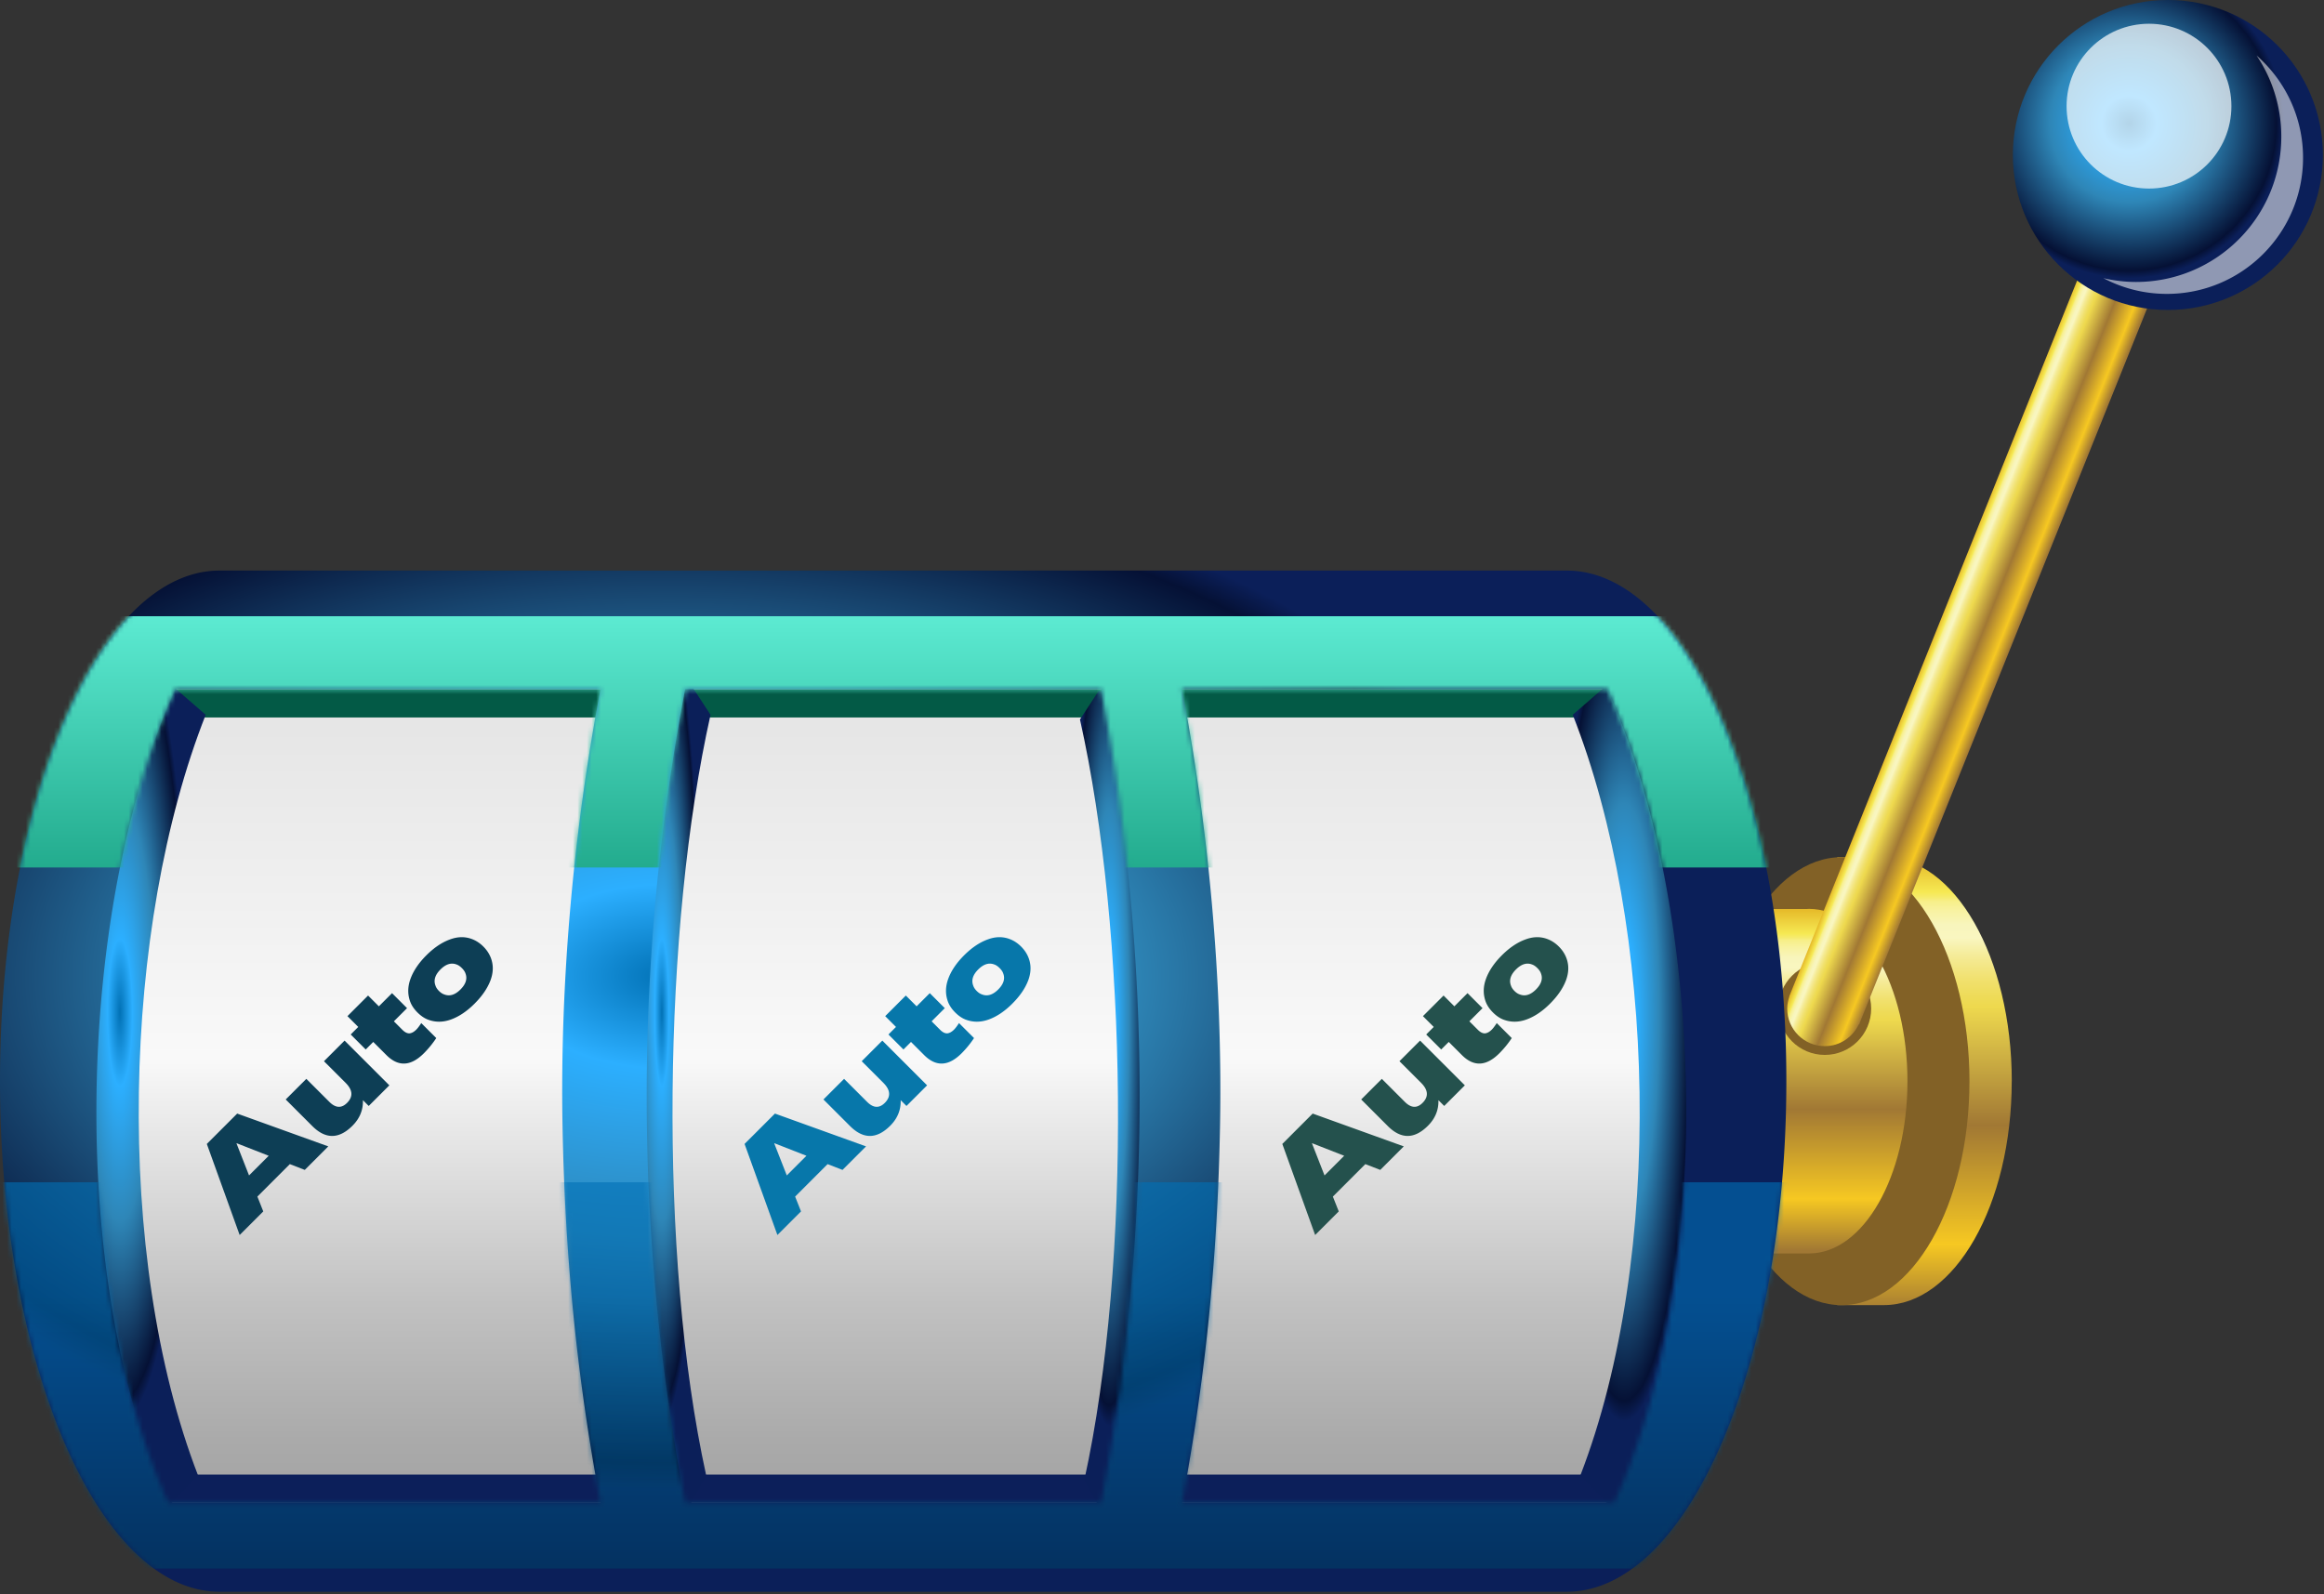 <svg xmlns="http://www.w3.org/2000/svg" fill="none" viewBox="0 0 497 341"><rect x="0" y="0" width="497" height="341" fill="#333333" stroke="none"/><g clip-path="url(#a)"><path fill="url(#b)" d="M430.23 231.25c0-26.46-12.24-47.91-27.34-47.91-.18 0-.36.02-.54.02h-9.45v3.29c-10.15 6.99-17.34 24.32-17.34 44.59 0 20.27 7.19 37.6 17.34 44.59v3.32h9.99c15.1 0 27.33-21.45 27.33-47.91l.01.01Z"/><path fill="#826126" d="M421.18 231.25c0 26.46-12.24 47.91-27.34 47.91s-27.33-21.45-27.33-47.91c0-26.46 12.24-47.91 27.33-47.91 15.09 0 27.34 21.45 27.34 47.91Z"/><path fill="url(#c)" d="M407.92 231.25c0-20.35-9.41-36.85-21.03-36.85-.14 0-.28.01-.42.02h-12.48v73.68h12.9c11.61 0 21.03-16.5 21.03-36.85Z"/><path fill="#826126" d="M400.16 215.72c0-5.48-4.44-9.92-9.92-9.92-5.48 0-9.92 4.44-9.92 9.92 0 5.48 4.44 9.92 9.92 9.92 5.48 0 9.92-4.44 9.92-9.92Z"/><path fill="url(#d)" d="m471.18 36.08-14.94-6.01-73.35 182.43c-.03.08-.06.16-.1.24l-.16.4h.03c-.27.82-.46 1.68-.46 2.58 0 4.44 3.6 8.04 8.04 8.04 3.22 0 5.97-1.91 7.26-4.64l.07.03 73.61-183.07Z"/><path fill="url(#e)" d="M496.76 33.15C496.76 14.84 481.92 0 463.61 0s-33.15 14.84-33.15 33.15S445.3 66.3 463.61 66.3s33.15-14.84 33.15-33.15Z"/><path fill="url(#f)" d="M328.77 126.58H53.25c-24.8 0-44.91 46.52-44.91 103.91 0 57.39 20.11 103.9 44.91 103.9h275.51c24.81 0 44.91-46.52 44.91-103.91 0-57.39-20.11-103.9-44.91-103.91l.01.01Z"/><path fill="#0D3E55" d="m65.177 250.232-3.19-1.238-6.945 6.944 1.257 3.172-5.048 5.048-7.02-19.481 6.494-6.494 19.482 7.019-5.03 5.03Zm-11.918 1.183 4.204-4.205-6.85-2.683-.038.037 2.684 6.851ZM69.282 226.983l4.41-4.41 9.573 9.572-4.411 4.41-1.239-1.239c.063 2.09-.682 3.91-2.233 5.462-2.89 2.89-5.756 2.915-8.596.075l-5.687-5.687 4.41-4.41 4.918 4.917c1.339 1.339 2.602 1.414 3.791.225 1.326-1.326 1.226-2.753-.3-4.279l-4.636-4.636ZM90.652 225.282c-2.802 2.803-5.474 2.934-8.014.394l-2.815-2.815-1.614 1.614-3.21-3.209 1.614-1.614-2.308-2.309 4.41-4.41 2.309 2.308 2.815-2.815 3.21 3.209-2.816 2.816 1.802 1.801c.55.551 1.07.807 1.558.77.475-.05.957-.319 1.445-.807.288-.288.638-.751 1.051-1.389l3.21 3.209a21.16 21.16 0 0 1-2.647 3.247ZM101.496 214.664c-1.64 1.639-3.322 2.772-5.05 3.397-1.726.626-3.39.626-4.992 0-.75-.3-1.476-.801-2.177-1.501-.7-.701-1.2-1.427-1.501-2.177-.626-1.602-.626-3.266 0-4.993.626-1.727 1.758-3.409 3.397-5.049 1.627-1.626 3.29-2.752 4.992-3.378 1.702-.651 3.316-.676 4.843-.075.863.338 1.651.863 2.365 1.577.713.713 1.238 1.501 1.576 2.364.601 1.527.582 3.147-.056 4.861-.638 1.69-1.771 3.348-3.397 4.974Zm-3.022-3.022c1.151-1.151 1.508-2.296 1.07-3.434-.125-.376-.382-.757-.77-1.145s-.77-.645-1.145-.77c-1.138-.438-2.283-.081-3.434 1.07-1.164 1.164-1.514 2.327-1.051 3.491.125.375.369.745.732 1.107.362.363.732.607 1.107.732 1.164.463 2.327.113 3.49-1.051Z"/><path fill="#0777AA" d="m180.177 250.232-3.191-1.238-6.944 6.944 1.257 3.172-5.048 5.048-7.02-19.481 6.494-6.494 19.482 7.019-5.03 5.03Zm-11.918 1.183 4.204-4.205-6.851-2.683-.037.037 2.684 6.851ZM184.282 226.983l4.411-4.41 9.572 9.572-4.411 4.41-1.239-1.239c.063 2.09-.682 3.91-2.233 5.462-2.891 2.89-5.756 2.915-8.596.075l-5.687-5.687 4.411-4.41 4.917 4.917c1.339 1.339 2.602 1.414 3.791.225 1.326-1.326 1.226-2.753-.3-4.279l-4.636-4.636ZM205.652 225.282c-2.802 2.803-5.474 2.934-8.014.394l-2.815-2.815-1.614 1.614-3.21-3.209 1.614-1.614-2.308-2.309 4.411-4.41 2.308 2.308 2.815-2.815 3.21 3.209-2.816 2.816 1.802 1.801c.551.551 1.07.807 1.558.77.475-.05.957-.319 1.445-.807.288-.288.638-.751 1.051-1.389l3.21 3.209a21.14 21.14 0 0 1-2.647 3.247ZM216.496 214.664c-1.639 1.639-3.322 2.772-5.049 3.397-1.727.626-3.391.626-4.992 0-.751-.3-1.477-.801-2.178-1.501-.7-.701-1.201-1.427-1.501-2.177-.626-1.602-.626-3.266 0-4.993.625-1.727 1.758-3.409 3.397-5.049 1.627-1.626 3.291-2.752 4.992-3.378 1.702-.651 3.316-.676 4.843-.075.863.338 1.651.863 2.365 1.577.713.713 1.238 1.501 1.576 2.364.601 1.527.582 3.147-.056 4.861-.638 1.69-1.771 3.348-3.397 4.974Zm-3.022-3.022c1.151-1.151 1.508-2.296 1.07-3.434-.125-.376-.382-.757-.77-1.145s-.769-.645-1.145-.77c-1.138-.438-2.283-.081-3.434 1.07-1.164 1.164-1.514 2.327-1.051 3.491.125.375.369.745.732 1.107.363.363.732.607 1.107.732 1.164.463 2.327.113 3.491-1.051Z"/><path fill="#24514D" d="m295.177 250.232-3.191-1.238-6.944 6.944 1.257 3.172-5.048 5.048-7.02-19.481 6.494-6.494 19.482 7.019-5.03 5.03Zm-11.918 1.183 4.204-4.205-6.851-2.683-.037.037 2.684 6.851ZM299.282 226.983l4.411-4.41 9.572 9.572-4.411 4.41-1.239-1.239c.063 2.09-.682 3.91-2.233 5.462-2.891 2.89-5.756 2.915-8.596.075l-5.687-5.687 4.411-4.41 4.917 4.917c1.339 1.339 2.602 1.414 3.791.225 1.326-1.326 1.226-2.753-.3-4.279l-4.636-4.636ZM320.652 225.282c-2.802 2.803-5.474 2.934-8.014.394l-2.815-2.815-1.614 1.614-3.21-3.209 1.614-1.614-2.308-2.309 4.411-4.41 2.308 2.308 2.815-2.815 3.21 3.209-2.816 2.816 1.802 1.801c.551.551 1.07.807 1.558.77.475-.05.957-.319 1.445-.807.288-.288.638-.751 1.051-1.389l3.21 3.209a21.14 21.14 0 0 1-2.647 3.247ZM331.496 214.664c-1.639 1.639-3.322 2.772-5.049 3.397-1.727.626-3.391.626-4.992 0-.751-.3-1.477-.801-2.178-1.501-.7-.701-1.201-1.427-1.501-2.177-.626-1.602-.626-3.266 0-4.993.625-1.727 1.758-3.409 3.397-5.049 1.627-1.626 3.291-2.752 4.992-3.378 1.702-.651 3.316-.676 4.843-.075.863.338 1.651.863 2.365 1.577.713.713 1.238 1.501 1.576 2.364.601 1.527.582 3.147-.056 4.861-.638 1.69-1.771 3.348-3.397 4.974Zm-3.022-3.022c1.151-1.151 1.508-2.296 1.07-3.434-.125-.376-.382-.757-.77-1.145s-.769-.645-1.145-.77c-1.138-.438-2.283-.081-3.434 1.07-1.164 1.164-1.514 2.327-1.051 3.491.125.375.369.745.732 1.107.363.363.732.607 1.107.732 1.164.463 2.327.113 3.491-1.051Z"/><path fill="#0C1F5A" d="M354.02 315.4H22.81v6.03h331.21v-6.03Z"/><path fill="#035A46" d="M349.59 147.43H32.69v6.03h316.9v-6.03Z"/><path fill="url(#g)" d="m43.98 152.89-.01-.02-6.98-6.07H22.86c-5.63 29.61-8.71 62.39-8.13 94.07.51 27.38 3 53.99 8.13 81.17h13.27l6.22-6.47c-18.09-46.79-16.2-117.48 1.64-162.68h-.01Z"/><path fill="url(#h)" d="M151.94 152.89v-.02l-3.97-6.07h-8.02c-3.2 29.61-4.95 62.39-4.62 94.07.29 27.38 1.7 53.99 4.62 81.17h7.53l3.54-6.47c-10.27-46.79-9.2-117.48.93-162.68h-.01Z"/><path fill="url(#i)" d="M230.97 153.89v-.02l3.97-6.07h8.02c3.2 29.61 4.95 62.39 4.62 94.07-.29 27.38-1.7 53.99-4.62 81.17h-7.53l-3.54-6.47c10.27-46.79 9.2-117.48-.93-162.68h.01Z"/><path fill="url(#j)" d="m336.35 152.89.01-.02 6.98-6.07h14.13c5.63 29.61 8.71 62.39 8.13 94.07-.5 27.38-3 53.99-8.13 81.17H344.2l-6.23-6.47c18.09-46.79 16.2-117.48-1.63-162.68h.01Z"/><path fill="url(#k)" d="M335.06 122.04H46.96C21.03 122.04 0 170.94 0 231.25c0 60.31 21.02 109.21 46.96 109.21h288.1c25.94 0 46.96-48.9 46.96-109.21 0-60.31-21.02-109.21-46.96-109.21ZM120.3 240.83c.5 27.18 3 53.6 8.13 80.58H35.99c-21.84-48.2-19.58-127.59 1.5-173.99h90.94c-5.63 29.4-8.71 61.95-8.13 93.4v.01Zm115.19 80.58h-88.97a464.459 464.459 0 0 1 0-173.99h88.97a464.459 464.459 0 0 1 0 173.99Zm109.74 0h-92.45c5.13-26.98 7.63-53.4 8.13-80.58.58-31.46-2.5-64-8.13-93.4h90.94c21.09 46.4 23.35 125.78 1.51 173.99v-.01Z"/><mask id="l" width="383" height="219" x="0" y="122" maskUnits="userSpaceOnUse" style="mask-type:luminance"><path fill="#fff" d="M335.06 122.04H46.96C21.03 122.04 0 170.94 0 231.25c0 60.31 21.02 109.21 46.96 109.21h288.1c25.94 0 46.96-48.9 46.96-109.21 0-60.31-21.02-109.21-46.96-109.21ZM120.3 240.83c.5 27.18 3 53.6 8.13 80.58H35.99c-21.84-48.2-19.58-127.59 1.5-173.99h90.94c-5.63 29.4-8.71 61.95-8.13 93.4v.01Zm115.19 80.58h-88.97a464.459 464.459 0 0 1 0-173.99h88.97a464.459 464.459 0 0 1 0 173.99Zm109.74 0h-92.45c5.13-26.98 7.63-53.4 8.13-80.58.58-31.46-2.5-64-8.13-93.4h90.94c21.09 46.4 23.35 125.78 1.51 173.99v-.01Z"/></mask><g mask="url(#l)"><path fill="url(#m)" d="M393.4 131.8H-16.59v53.75H393.4V131.8Z"/><path fill="url(#n)" d="M393.42 252.88h-410v82.61h410v-82.61Z" opacity=".6"/></g><path fill="url(#o)" d="M477.2 22.71c0-9.74-7.89-17.63-17.62-17.63s-17.63 7.89-17.63 17.63c0 9.74 7.89 17.62 17.63 17.62 9.74 0 17.62-7.89 17.62-17.62Z" opacity=".7"/><path fill="url(#p)" d="M482.58 11.87a30.969 30.969 0 0 1 5.29 17.36c0 17.16-13.92 31.08-31.08 31.08-2.4 0-4.72-.3-6.96-.81 4.05 2.14 8.66 3.36 13.57 3.36 16.08 0 29.12-13.04 29.12-29.12 0-8.72-3.86-16.53-9.94-21.87Z" opacity=".54"/></g><defs><radialGradient id="e" cx="0" cy="0" r="1" gradientTransform="translate(455.32 26.37) scale(33.15)" gradientUnits="userSpaceOnUse"><stop stop-color="#0171B5"/><stop offset=".18" stop-color="#2CAFFF"/><stop offset=".51" stop-color="#2E86B7"/><stop offset=".95" stop-color="#051135"/><stop offset="1" stop-color="#0B1F59"/></radialGradient><radialGradient id="g" cx="0" cy="0" r="1" gradientTransform="matrix(14.665 0 0 87.62 25.658 216.5)" gradientUnits="userSpaceOnUse"><stop stop-color="#0171B5"/><stop offset=".18" stop-color="#2CAFFF"/><stop offset=".51" stop-color="#2E86B7"/><stop offset=".95" stop-color="#051135"/><stop offset="1" stop-color="#0B1F59"/></radialGradient><radialGradient id="h" cx="0" cy="0" r="1" gradientTransform="matrix(8.33 0 0 87.62 141.537 216.5)" gradientUnits="userSpaceOnUse"><stop stop-color="#0171B5"/><stop offset=".18" stop-color="#2CAFFF"/><stop offset=".51" stop-color="#2E86B7"/><stop offset=".95" stop-color="#051135"/><stop offset="1" stop-color="#0B1F59"/></radialGradient><radialGradient id="i" cx="0" cy="0" r="1" gradientTransform="matrix(8.33 0 0 87.62 237.207 217.5)" gradientUnits="userSpaceOnUse"><stop stop-color="#0171B5"/><stop offset=".18" stop-color="#2CAFFF"/><stop offset=".51" stop-color="#2E86B7"/><stop offset=".95" stop-color="#051135"/><stop offset="1" stop-color="#0B1F59"/></radialGradient><radialGradient id="j" cx="0" cy="0" r="1" gradientTransform="matrix(14.665 0 0 87.62 347.337 216.5)" gradientUnits="userSpaceOnUse"><stop stop-color="#0171B5"/><stop offset=".18" stop-color="#2CAFFF"/><stop offset=".51" stop-color="#2E86B7"/><stop offset=".95" stop-color="#051135"/><stop offset="1" stop-color="#0B1F59"/></radialGradient><radialGradient id="k" cx="0" cy="0" r="1" gradientTransform="matrix(191.01 0 0 109.21 143.243 208.914)" gradientUnits="userSpaceOnUse"><stop stop-color="#0171B5"/><stop offset=".18" stop-color="#2CAFFF"/><stop offset=".51" stop-color="#2E86B7"/><stop offset=".95" stop-color="#051135"/><stop offset="1" stop-color="#0B1F59"/></radialGradient><radialGradient id="o" cx="0" cy="0" r="1" gradientTransform="translate(467.49 38.52) scale(37.79)" gradientUnits="userSpaceOnUse"><stop stop-color="#fff"/><stop offset="1" stop-color="#fff"/></radialGradient><linearGradient id="b" x1="402.9" x2="402.9" y1="183" y2="280.81" gradientUnits="userSpaceOnUse"><stop stop-color="#E3B323"/><stop offset=".08" stop-color="#F6E953"/><stop offset=".09" stop-color="#F6EB6A"/><stop offset=".1" stop-color="#F7EF89"/><stop offset=".12" stop-color="#F8F2A1"/><stop offset=".14" stop-color="#F8F4B2"/><stop offset=".15" stop-color="#F8F5BC"/><stop offset=".18" stop-color="#F9F6C0"/><stop offset=".22" stop-color="#F5EB97"/><stop offset=".27" stop-color="#F1E16F"/><stop offset=".31" stop-color="#EEDB57"/><stop offset=".33" stop-color="#EED94E"/><stop offset=".59" stop-color="#A17834"/><stop offset=".85" stop-color="#F6C822"/><stop offset="1" stop-color="#A17834"/></linearGradient><linearGradient id="c" x1="390.96" x2="390.96" y1="193.79" y2="267.49" gradientUnits="userSpaceOnUse"><stop stop-color="#E3B323"/><stop offset=".08" stop-color="#F6E953"/><stop offset=".09" stop-color="#F6EB6A"/><stop offset=".1" stop-color="#F7EF89"/><stop offset=".12" stop-color="#F8F2A1"/><stop offset=".14" stop-color="#F8F4B2"/><stop offset=".15" stop-color="#F8F5BC"/><stop offset=".18" stop-color="#F9F6C0"/><stop offset=".22" stop-color="#F5EB97"/><stop offset=".27" stop-color="#F1E16F"/><stop offset=".31" stop-color="#EEDB57"/><stop offset=".33" stop-color="#EED94E"/><stop offset=".59" stop-color="#A17834"/><stop offset=".85" stop-color="#F6C822"/><stop offset="1" stop-color="#A17834"/></linearGradient><linearGradient id="d" x1="417.77" x2="432.84" y1="125.03" y2="131.06" gradientUnits="userSpaceOnUse"><stop stop-color="#E3B323"/><stop offset=".08" stop-color="#F6E953"/><stop offset=".09" stop-color="#F6EB6A"/><stop offset=".1" stop-color="#F7EF89"/><stop offset=".12" stop-color="#F8F2A1"/><stop offset=".14" stop-color="#F8F4B2"/><stop offset=".15" stop-color="#F8F5BC"/><stop offset=".18" stop-color="#F9F6C0"/><stop offset=".22" stop-color="#F5EB97"/><stop offset=".27" stop-color="#F1E16F"/><stop offset=".31" stop-color="#EEDB57"/><stop offset=".33" stop-color="#EED94E"/><stop offset=".59" stop-color="#A17834"/><stop offset=".85" stop-color="#F6C822"/><stop offset="1" stop-color="#A17834"/></linearGradient><linearGradient id="f" x1="191.01" x2="191.01" y1="144.62" y2="334.68" gradientUnits="userSpaceOnUse"><stop stop-color="#E3E3E3"/><stop offset=".43" stop-color="#F9F9F9"/><stop offset=".5" stop-color="#EAEAEA"/><stop offset=".7" stop-color="#C2C2C2"/><stop offset=".86" stop-color="#AAA"/><stop offset=".95" stop-color="#A1A1A1"/><stop offset="1" stop-color="#A1A1A1"/></linearGradient><linearGradient id="m" x1="188.41" x2="188.41" y1="124.51" y2="200.26" gradientUnits="userSpaceOnUse"><stop stop-color="#64F3DB"/><stop offset="1" stop-color="#139A7B"/></linearGradient><linearGradient id="n" x1="188.41" x2="188.41" y1="408.8" y2="277.59" gradientUnits="userSpaceOnUse"><stop/><stop offset="1" stop-color="#0070B5"/></linearGradient><linearGradient id="p" x1="476.31" x2="495.33" y1="46.46" y2="66.99" gradientUnits="userSpaceOnUse"><stop stop-color="#fff"/><stop offset="1" stop-color="#fff"/></linearGradient><clipPath id="a"><path fill="#fff" d="M0 0h496.76v340.47H0z"/></clipPath></defs></svg>